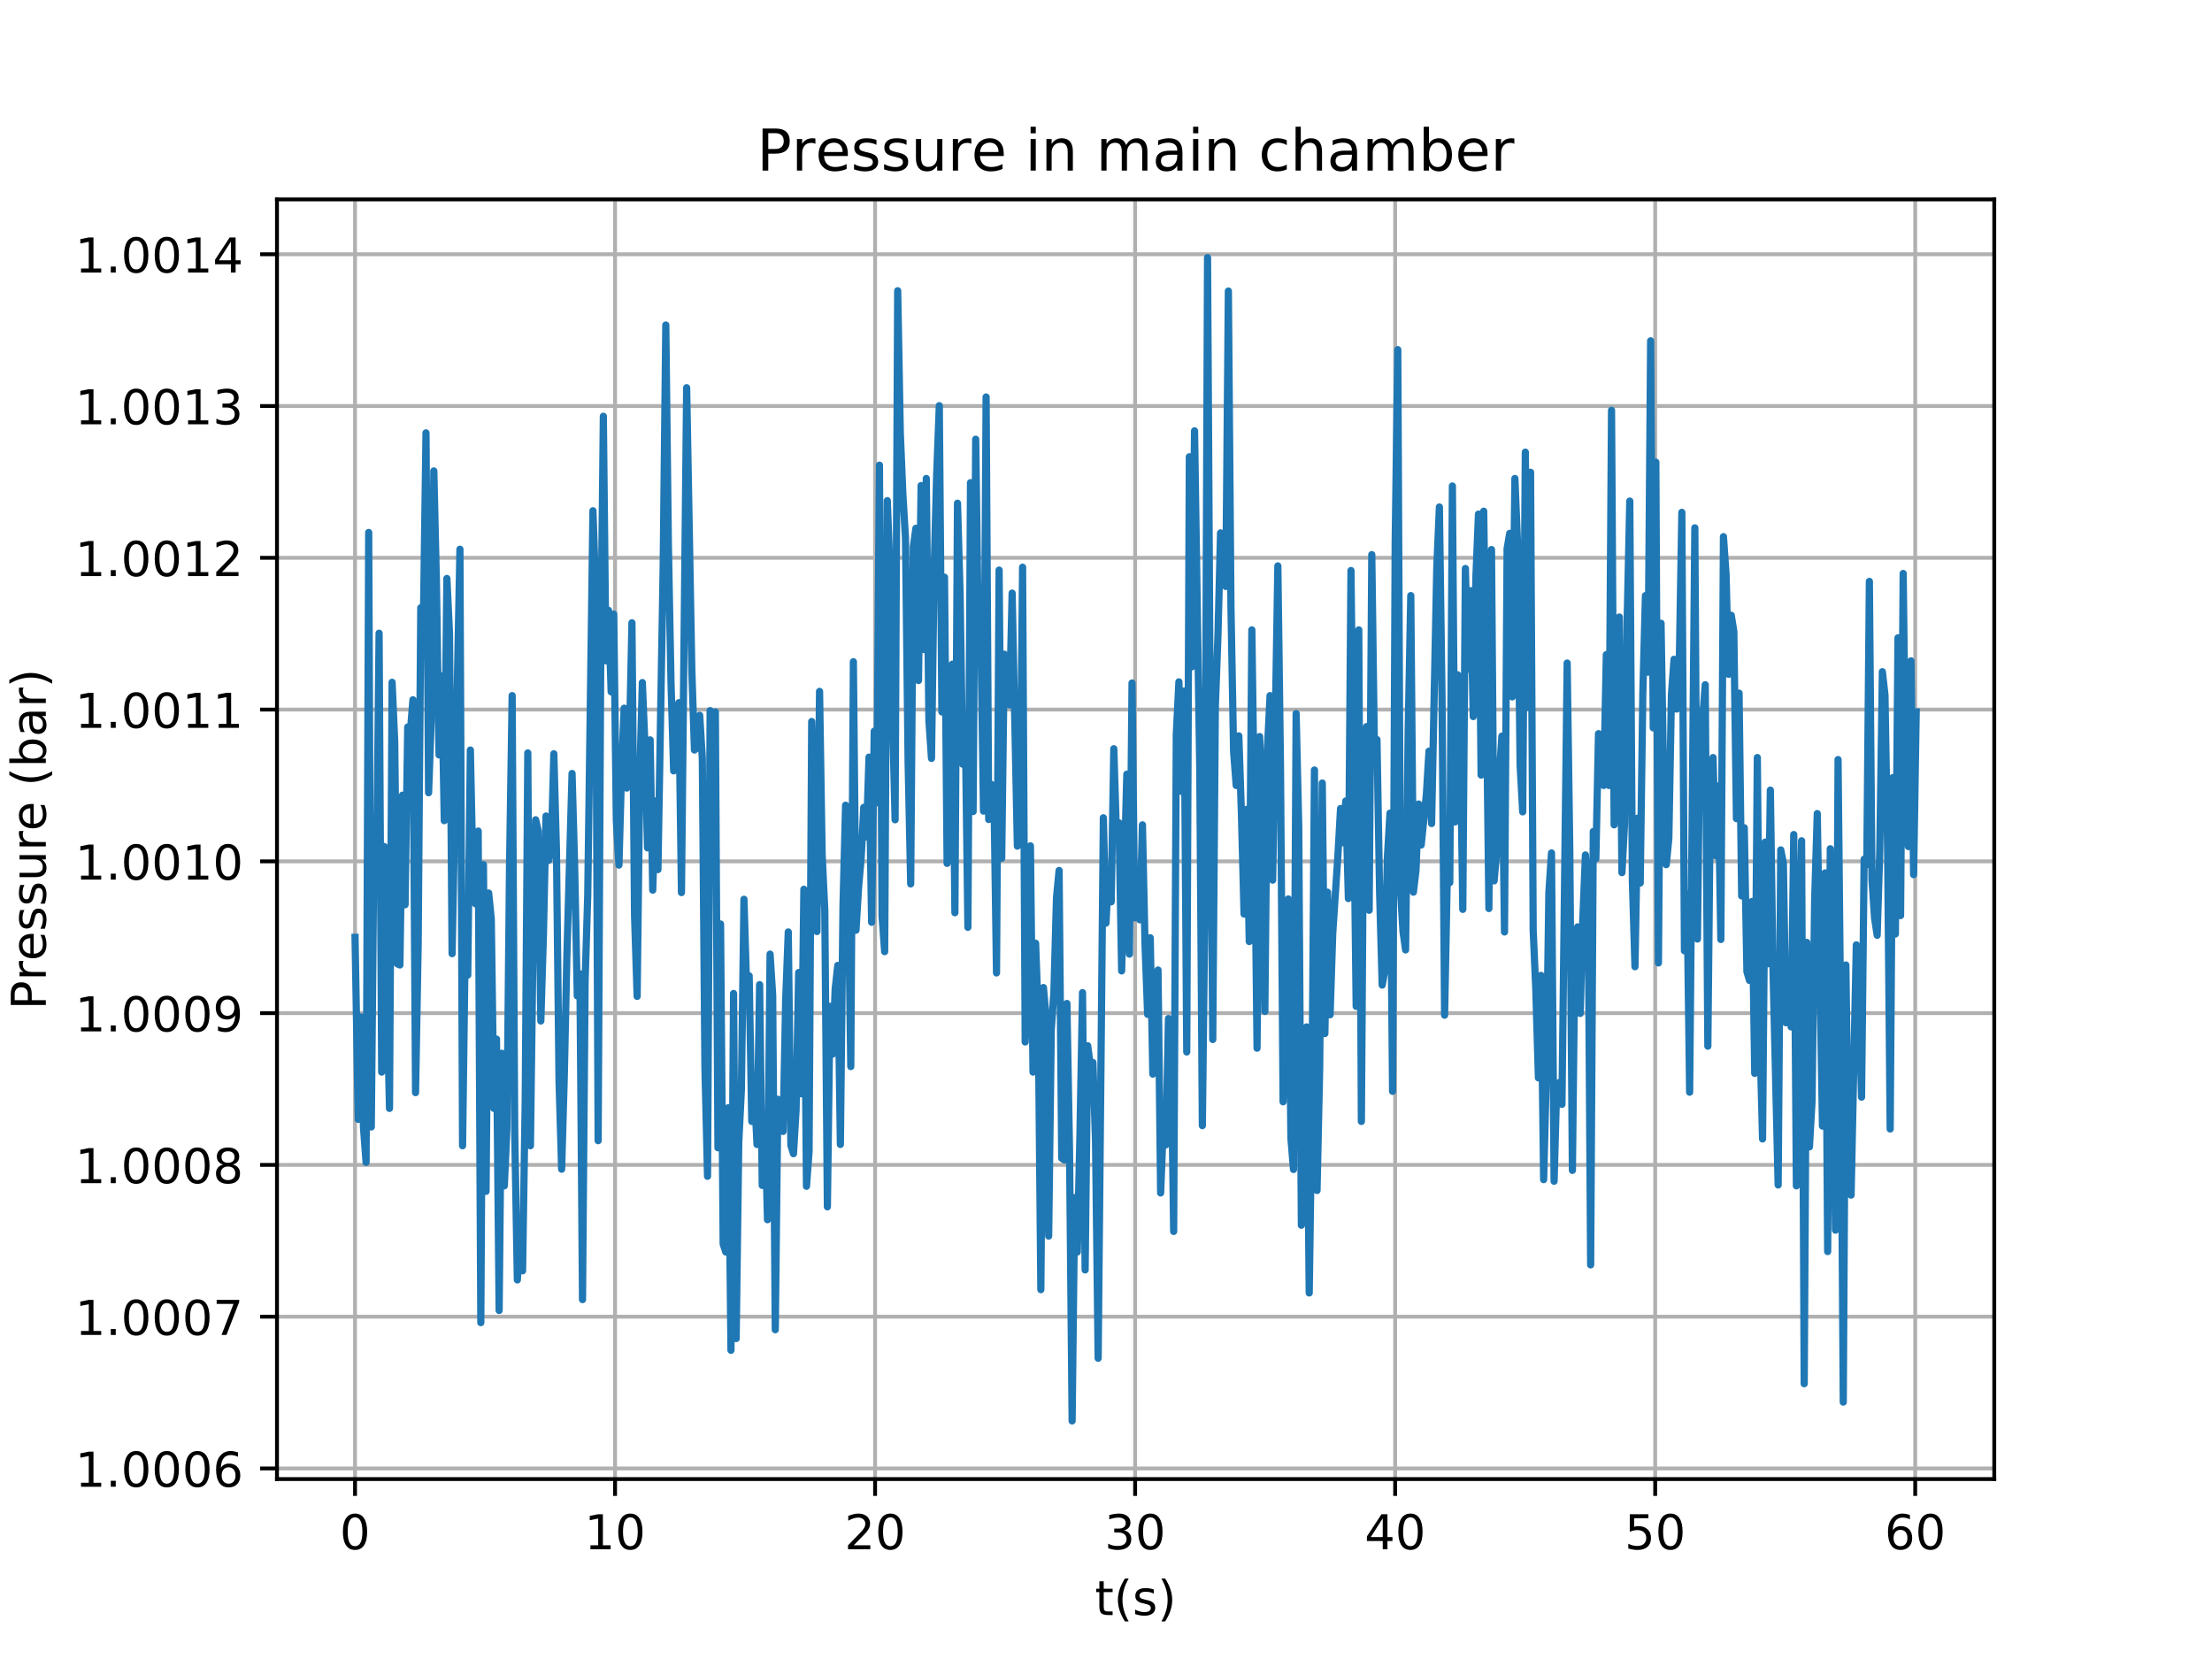 <?xml version="1.0" encoding="utf-8" standalone="no"?>
<!DOCTYPE svg PUBLIC "-//W3C//DTD SVG 1.1//EN"
  "http://www.w3.org/Graphics/SVG/1.1/DTD/svg11.dtd">
<!-- Created with matplotlib (http://matplotlib.org/) -->
<svg height="345pt" version="1.1" viewBox="0 0 460 345" width="460pt" xmlns="http://www.w3.org/2000/svg" xmlns:xlink="http://www.w3.org/1999/xlink">
 <defs>
  <style type="text/css">
*{stroke-linecap:butt;stroke-linejoin:round;}
  </style>
 </defs>
 <g id="figure_1">
  <g id="patch_1">
   <path d="M 0 345.6 
L 460.8 345.6 
L 460.8 0 
L 0 0 
z
" style="fill:#ffffff;"/>
  </g>
  <g id="axes_1">
   <g id="patch_2">
    <path d="M 57.6 307.584 
L 414.72 307.584 
L 414.72 41.472 
L 57.6 41.472 
z
" style="fill:#ffffff;"/>
   </g>
   <g id="matplotlib.axis_1">
    <g id="xtick_1">
     <g id="line2d_1">
      <path clip-path="url(#p41ce3d0c2a)" d="M 73.833 307.584 
L 73.833 41.472 
" style="fill:none;stroke:#b0b0b0;stroke-linecap:square;stroke-width:0.8;"/>
     </g>
     <g id="line2d_2">
      <defs>
       <path d="M 0 0 
L 0 3.5 
" id="m09258de592" style="stroke:#000000;stroke-width:0.8;"/>
      </defs>
      <g>
       <use style="stroke:#000000;stroke-width:0.8;" x="73.833" xlink:href="#m09258de592" y="307.584"/>
      </g>
     </g>
     <g id="text_1">
      <!-- 0 -->
      <defs>
       <path d="M 31.781 66.406 
Q 24.172 66.406 20.328 58.906 
Q 16.5 51.422 16.5 36.375 
Q 16.5 21.391 20.328 13.891 
Q 24.172 6.391 31.781 6.391 
Q 39.453 6.391 43.281 13.891 
Q 47.125 21.391 47.125 36.375 
Q 47.125 51.422 43.281 58.906 
Q 39.453 66.406 31.781 66.406 
z
M 31.781 74.219 
Q 44.047 74.219 50.516 64.516 
Q 56.984 54.828 56.984 36.375 
Q 56.984 17.969 50.516 8.266 
Q 44.047 -1.422 31.781 -1.422 
Q 19.531 -1.422 13.062 8.266 
Q 6.594 17.969 6.594 36.375 
Q 6.594 54.828 13.062 64.516 
Q 19.531 74.219 31.781 74.219 
z
" id="DejaVuSans-30"/>
      </defs>
      <g transform="translate(70.651 322.182)scale(0.1 -0.1)">
       <use xlink:href="#DejaVuSans-30"/>
      </g>
     </g>
    </g>
    <g id="xtick_2">
     <g id="line2d_3">
      <path clip-path="url(#p41ce3d0c2a)" d="M 127.908 307.584 
L 127.908 41.472 
" style="fill:none;stroke:#b0b0b0;stroke-linecap:square;stroke-width:0.8;"/>
     </g>
     <g id="line2d_4">
      <g>
       <use style="stroke:#000000;stroke-width:0.8;" x="127.908" xlink:href="#m09258de592" y="307.584"/>
      </g>
     </g>
     <g id="text_2">
      <!-- 10 -->
      <defs>
       <path d="M 12.406 8.297 
L 28.516 8.297 
L 28.516 63.922 
L 10.984 60.406 
L 10.984 69.391 
L 28.422 72.906 
L 38.281 72.906 
L 38.281 8.297 
L 54.391 8.297 
L 54.391 0 
L 12.406 0 
z
" id="DejaVuSans-31"/>
      </defs>
      <g transform="translate(121.545 322.182)scale(0.1 -0.1)">
       <use xlink:href="#DejaVuSans-31"/>
       <use x="63.623" xlink:href="#DejaVuSans-30"/>
      </g>
     </g>
    </g>
    <g id="xtick_3">
     <g id="line2d_5">
      <path clip-path="url(#p41ce3d0c2a)" d="M 181.982 307.584 
L 181.982 41.472 
" style="fill:none;stroke:#b0b0b0;stroke-linecap:square;stroke-width:0.8;"/>
     </g>
     <g id="line2d_6">
      <g>
       <use style="stroke:#000000;stroke-width:0.8;" x="181.982" xlink:href="#m09258de592" y="307.584"/>
      </g>
     </g>
     <g id="text_3">
      <!-- 20 -->
      <defs>
       <path d="M 19.188 8.297 
L 53.609 8.297 
L 53.609 0 
L 7.328 0 
L 7.328 8.297 
Q 12.938 14.109 22.625 23.891 
Q 32.328 33.688 34.812 36.531 
Q 39.547 41.844 41.422 45.531 
Q 43.312 49.219 43.312 52.781 
Q 43.312 58.594 39.234 62.25 
Q 35.156 65.922 28.609 65.922 
Q 23.969 65.922 18.812 64.312 
Q 13.672 62.703 7.812 59.422 
L 7.812 69.391 
Q 13.766 71.781 18.938 73 
Q 24.125 74.219 28.422 74.219 
Q 39.75 74.219 46.484 68.547 
Q 53.219 62.891 53.219 53.422 
Q 53.219 48.922 51.531 44.891 
Q 49.859 40.875 45.406 35.406 
Q 44.188 33.984 37.641 27.219 
Q 31.109 20.453 19.188 8.297 
z
" id="DejaVuSans-32"/>
      </defs>
      <g transform="translate(175.62 322.182)scale(0.1 -0.1)">
       <use xlink:href="#DejaVuSans-32"/>
       <use x="63.623" xlink:href="#DejaVuSans-30"/>
      </g>
     </g>
    </g>
    <g id="xtick_4">
     <g id="line2d_7">
      <path clip-path="url(#p41ce3d0c2a)" d="M 236.057 307.584 
L 236.057 41.472 
" style="fill:none;stroke:#b0b0b0;stroke-linecap:square;stroke-width:0.8;"/>
     </g>
     <g id="line2d_8">
      <g>
       <use style="stroke:#000000;stroke-width:0.8;" x="236.057" xlink:href="#m09258de592" y="307.584"/>
      </g>
     </g>
     <g id="text_4">
      <!-- 30 -->
      <defs>
       <path d="M 40.578 39.312 
Q 47.656 37.797 51.625 33 
Q 55.609 28.219 55.609 21.188 
Q 55.609 10.406 48.188 4.484 
Q 40.766 -1.422 27.094 -1.422 
Q 22.516 -1.422 17.656 -0.516 
Q 12.797 0.391 7.625 2.203 
L 7.625 11.719 
Q 11.719 9.328 16.594 8.109 
Q 21.484 6.891 26.812 6.891 
Q 36.078 6.891 40.938 10.547 
Q 45.797 14.203 45.797 21.188 
Q 45.797 27.641 41.281 31.266 
Q 36.766 34.906 28.719 34.906 
L 20.219 34.906 
L 20.219 43.016 
L 29.109 43.016 
Q 36.375 43.016 40.234 45.922 
Q 44.094 48.828 44.094 54.297 
Q 44.094 59.906 40.109 62.906 
Q 36.141 65.922 28.719 65.922 
Q 24.656 65.922 20.016 65.031 
Q 15.375 64.156 9.812 62.312 
L 9.812 71.094 
Q 15.438 72.656 20.344 73.438 
Q 25.25 74.219 29.594 74.219 
Q 40.828 74.219 47.359 69.109 
Q 53.906 64.016 53.906 55.328 
Q 53.906 49.266 50.438 45.094 
Q 46.969 40.922 40.578 39.312 
z
" id="DejaVuSans-33"/>
      </defs>
      <g transform="translate(229.695 322.182)scale(0.1 -0.1)">
       <use xlink:href="#DejaVuSans-33"/>
       <use x="63.623" xlink:href="#DejaVuSans-30"/>
      </g>
     </g>
    </g>
    <g id="xtick_5">
     <g id="line2d_9">
      <path clip-path="url(#p41ce3d0c2a)" d="M 290.132 307.584 
L 290.132 41.472 
" style="fill:none;stroke:#b0b0b0;stroke-linecap:square;stroke-width:0.8;"/>
     </g>
     <g id="line2d_10">
      <g>
       <use style="stroke:#000000;stroke-width:0.8;" x="290.132" xlink:href="#m09258de592" y="307.584"/>
      </g>
     </g>
     <g id="text_5">
      <!-- 40 -->
      <defs>
       <path d="M 37.797 64.312 
L 12.891 25.391 
L 37.797 25.391 
z
M 35.203 72.906 
L 47.609 72.906 
L 47.609 25.391 
L 58.016 25.391 
L 58.016 17.188 
L 47.609 17.188 
L 47.609 0 
L 37.797 0 
L 37.797 17.188 
L 4.891 17.188 
L 4.891 26.703 
z
" id="DejaVuSans-34"/>
      </defs>
      <g transform="translate(283.77 322.182)scale(0.1 -0.1)">
       <use xlink:href="#DejaVuSans-34"/>
       <use x="63.623" xlink:href="#DejaVuSans-30"/>
      </g>
     </g>
    </g>
    <g id="xtick_6">
     <g id="line2d_11">
      <path clip-path="url(#p41ce3d0c2a)" d="M 344.207 307.584 
L 344.207 41.472 
" style="fill:none;stroke:#b0b0b0;stroke-linecap:square;stroke-width:0.8;"/>
     </g>
     <g id="line2d_12">
      <g>
       <use style="stroke:#000000;stroke-width:0.8;" x="344.207" xlink:href="#m09258de592" y="307.584"/>
      </g>
     </g>
     <g id="text_6">
      <!-- 50 -->
      <defs>
       <path d="M 10.797 72.906 
L 49.516 72.906 
L 49.516 64.594 
L 19.828 64.594 
L 19.828 46.734 
Q 21.969 47.469 24.109 47.828 
Q 26.266 48.188 28.422 48.188 
Q 40.625 48.188 47.75 41.5 
Q 54.891 34.812 54.891 23.391 
Q 54.891 11.625 47.562 5.094 
Q 40.234 -1.422 26.906 -1.422 
Q 22.312 -1.422 17.547 -0.641 
Q 12.797 0.141 7.719 1.703 
L 7.719 11.625 
Q 12.109 9.234 16.797 8.062 
Q 21.484 6.891 26.703 6.891 
Q 35.156 6.891 40.078 11.328 
Q 45.016 15.766 45.016 23.391 
Q 45.016 31 40.078 35.438 
Q 35.156 39.891 26.703 39.891 
Q 22.75 39.891 18.812 39.016 
Q 14.891 38.141 10.797 36.281 
z
" id="DejaVuSans-35"/>
      </defs>
      <g transform="translate(337.844 322.182)scale(0.1 -0.1)">
       <use xlink:href="#DejaVuSans-35"/>
       <use x="63.623" xlink:href="#DejaVuSans-30"/>
      </g>
     </g>
    </g>
    <g id="xtick_7">
     <g id="line2d_13">
      <path clip-path="url(#p41ce3d0c2a)" d="M 398.282 307.584 
L 398.282 41.472 
" style="fill:none;stroke:#b0b0b0;stroke-linecap:square;stroke-width:0.8;"/>
     </g>
     <g id="line2d_14">
      <g>
       <use style="stroke:#000000;stroke-width:0.8;" x="398.282" xlink:href="#m09258de592" y="307.584"/>
      </g>
     </g>
     <g id="text_7">
      <!-- 60 -->
      <defs>
       <path d="M 33.016 40.375 
Q 26.375 40.375 22.484 35.828 
Q 18.609 31.297 18.609 23.391 
Q 18.609 15.531 22.484 10.953 
Q 26.375 6.391 33.016 6.391 
Q 39.656 6.391 43.531 10.953 
Q 47.406 15.531 47.406 23.391 
Q 47.406 31.297 43.531 35.828 
Q 39.656 40.375 33.016 40.375 
z
M 52.594 71.297 
L 52.594 62.312 
Q 48.875 64.062 45.094 64.984 
Q 41.312 65.922 37.594 65.922 
Q 27.828 65.922 22.672 59.328 
Q 17.531 52.734 16.797 39.406 
Q 19.672 43.656 24.016 45.922 
Q 28.375 48.188 33.594 48.188 
Q 44.578 48.188 50.953 41.516 
Q 57.328 34.859 57.328 23.391 
Q 57.328 12.156 50.688 5.359 
Q 44.047 -1.422 33.016 -1.422 
Q 20.359 -1.422 13.672 8.266 
Q 6.984 17.969 6.984 36.375 
Q 6.984 53.656 15.188 63.938 
Q 23.391 74.219 37.203 74.219 
Q 40.922 74.219 44.703 73.484 
Q 48.484 72.75 52.594 71.297 
z
" id="DejaVuSans-36"/>
      </defs>
      <g transform="translate(391.919 322.182)scale(0.1 -0.1)">
       <use xlink:href="#DejaVuSans-36"/>
       <use x="63.623" xlink:href="#DejaVuSans-30"/>
      </g>
     </g>
    </g>
    <g id="text_8">
     <!-- t(s) -->
     <defs>
      <path d="M 18.312 70.219 
L 18.312 54.688 
L 36.812 54.688 
L 36.812 47.703 
L 18.312 47.703 
L 18.312 18.016 
Q 18.312 11.328 20.141 9.422 
Q 21.969 7.516 27.594 7.516 
L 36.812 7.516 
L 36.812 0 
L 27.594 0 
Q 17.188 0 13.234 3.875 
Q 9.281 7.766 9.281 18.016 
L 9.281 47.703 
L 2.688 47.703 
L 2.688 54.688 
L 9.281 54.688 
L 9.281 70.219 
z
" id="DejaVuSans-74"/>
      <path d="M 31 75.875 
Q 24.469 64.656 21.281 53.656 
Q 18.109 42.672 18.109 31.391 
Q 18.109 20.125 21.312 9.062 
Q 24.516 -2 31 -13.188 
L 23.188 -13.188 
Q 15.875 -1.703 12.234 9.375 
Q 8.594 20.453 8.594 31.391 
Q 8.594 42.281 12.203 53.312 
Q 15.828 64.359 23.188 75.875 
z
" id="DejaVuSans-28"/>
      <path d="M 44.281 53.078 
L 44.281 44.578 
Q 40.484 46.531 36.375 47.5 
Q 32.281 48.484 27.875 48.484 
Q 21.188 48.484 17.844 46.438 
Q 14.5 44.391 14.5 40.281 
Q 14.5 37.156 16.891 35.375 
Q 19.281 33.594 26.516 31.984 
L 29.594 31.297 
Q 39.156 29.25 43.188 25.516 
Q 47.219 21.781 47.219 15.094 
Q 47.219 7.469 41.188 3.016 
Q 35.156 -1.422 24.609 -1.422 
Q 20.219 -1.422 15.453 -0.562 
Q 10.688 0.297 5.422 2 
L 5.422 11.281 
Q 10.406 8.688 15.234 7.391 
Q 20.062 6.109 24.812 6.109 
Q 31.156 6.109 34.562 8.281 
Q 37.984 10.453 37.984 14.406 
Q 37.984 18.062 35.516 20.016 
Q 33.062 21.969 24.703 23.781 
L 21.578 24.516 
Q 13.234 26.266 9.516 29.906 
Q 5.812 33.547 5.812 39.891 
Q 5.812 47.609 11.281 51.797 
Q 16.75 56 26.812 56 
Q 31.781 56 36.172 55.266 
Q 40.578 54.547 44.281 53.078 
z
" id="DejaVuSans-73"/>
      <path d="M 8.016 75.875 
L 15.828 75.875 
Q 23.141 64.359 26.781 53.312 
Q 30.422 42.281 30.422 31.391 
Q 30.422 20.453 26.781 9.375 
Q 23.141 -1.703 15.828 -13.188 
L 8.016 -13.188 
Q 14.5 -2 17.703 9.062 
Q 20.906 20.125 20.906 31.391 
Q 20.906 42.672 17.703 53.656 
Q 14.5 64.656 8.016 75.875 
z
" id="DejaVuSans-29"/>
     </defs>
     <g transform="translate(227.694 335.861)scale(0.1 -0.1)">
      <use xlink:href="#DejaVuSans-74"/>
      <use x="39.209" xlink:href="#DejaVuSans-28"/>
      <use x="78.223" xlink:href="#DejaVuSans-73"/>
      <use x="130.322" xlink:href="#DejaVuSans-29"/>
     </g>
    </g>
   </g>
   <g id="matplotlib.axis_2">
    <g id="ytick_1">
     <g id="line2d_15">
      <path clip-path="url(#p41ce3d0c2a)" d="M 57.6 305.377 
L 414.72 305.377 
" style="fill:none;stroke:#b0b0b0;stroke-linecap:square;stroke-width:0.8;"/>
     </g>
     <g id="line2d_16">
      <defs>
       <path d="M 0 0 
L -3.5 0 
" id="m5148a7fca9" style="stroke:#000000;stroke-width:0.8;"/>
      </defs>
      <g>
       <use style="stroke:#000000;stroke-width:0.8;" x="57.6" xlink:href="#m5148a7fca9" y="305.377"/>
      </g>
     </g>
     <g id="text_9">
      <!-- 1.0006 -->
      <defs>
       <path d="M 10.688 12.406 
L 21 12.406 
L 21 0 
L 10.688 0 
z
" id="DejaVuSans-2e"/>
      </defs>
      <g transform="translate(15.609 309.176)scale(0.1 -0.1)">
       <use xlink:href="#DejaVuSans-31"/>
       <use x="63.623" xlink:href="#DejaVuSans-2e"/>
       <use x="95.41" xlink:href="#DejaVuSans-30"/>
       <use x="159.033" xlink:href="#DejaVuSans-30"/>
       <use x="222.656" xlink:href="#DejaVuSans-30"/>
       <use x="286.279" xlink:href="#DejaVuSans-36"/>
      </g>
     </g>
    </g>
    <g id="ytick_2">
     <g id="line2d_17">
      <path clip-path="url(#p41ce3d0c2a)" d="M 57.6 273.814 
L 414.72 273.814 
" style="fill:none;stroke:#b0b0b0;stroke-linecap:square;stroke-width:0.8;"/>
     </g>
     <g id="line2d_18">
      <g>
       <use style="stroke:#000000;stroke-width:0.8;" x="57.6" xlink:href="#m5148a7fca9" y="273.814"/>
      </g>
     </g>
     <g id="text_10">
      <!-- 1.0007 -->
      <defs>
       <path d="M 8.203 72.906 
L 55.078 72.906 
L 55.078 68.703 
L 28.609 0 
L 18.312 0 
L 43.219 64.594 
L 8.203 64.594 
z
" id="DejaVuSans-37"/>
      </defs>
      <g transform="translate(15.609 277.613)scale(0.1 -0.1)">
       <use xlink:href="#DejaVuSans-31"/>
       <use x="63.623" xlink:href="#DejaVuSans-2e"/>
       <use x="95.41" xlink:href="#DejaVuSans-30"/>
       <use x="159.033" xlink:href="#DejaVuSans-30"/>
       <use x="222.656" xlink:href="#DejaVuSans-30"/>
       <use x="286.279" xlink:href="#DejaVuSans-37"/>
      </g>
     </g>
    </g>
    <g id="ytick_3">
     <g id="line2d_19">
      <path clip-path="url(#p41ce3d0c2a)" d="M 57.6 242.251 
L 414.72 242.251 
" style="fill:none;stroke:#b0b0b0;stroke-linecap:square;stroke-width:0.8;"/>
     </g>
     <g id="line2d_20">
      <g>
       <use style="stroke:#000000;stroke-width:0.8;" x="57.6" xlink:href="#m5148a7fca9" y="242.251"/>
      </g>
     </g>
     <g id="text_11">
      <!-- 1.0008 -->
      <defs>
       <path d="M 31.781 34.625 
Q 24.75 34.625 20.719 30.859 
Q 16.703 27.094 16.703 20.516 
Q 16.703 13.922 20.719 10.156 
Q 24.75 6.391 31.781 6.391 
Q 38.812 6.391 42.859 10.172 
Q 46.922 13.969 46.922 20.516 
Q 46.922 27.094 42.891 30.859 
Q 38.875 34.625 31.781 34.625 
z
M 21.922 38.812 
Q 15.578 40.375 12.031 44.719 
Q 8.5 49.078 8.5 55.328 
Q 8.5 64.062 14.719 69.141 
Q 20.953 74.219 31.781 74.219 
Q 42.672 74.219 48.875 69.141 
Q 55.078 64.062 55.078 55.328 
Q 55.078 49.078 51.531 44.719 
Q 48 40.375 41.703 38.812 
Q 48.828 37.156 52.797 32.312 
Q 56.781 27.484 56.781 20.516 
Q 56.781 9.906 50.312 4.234 
Q 43.844 -1.422 31.781 -1.422 
Q 19.734 -1.422 13.25 4.234 
Q 6.781 9.906 6.781 20.516 
Q 6.781 27.484 10.781 32.312 
Q 14.797 37.156 21.922 38.812 
z
M 18.312 54.391 
Q 18.312 48.734 21.844 45.562 
Q 25.391 42.391 31.781 42.391 
Q 38.141 42.391 41.719 45.562 
Q 45.312 48.734 45.312 54.391 
Q 45.312 60.062 41.719 63.234 
Q 38.141 66.406 31.781 66.406 
Q 25.391 66.406 21.844 63.234 
Q 18.312 60.062 18.312 54.391 
z
" id="DejaVuSans-38"/>
      </defs>
      <g transform="translate(15.609 246.05)scale(0.1 -0.1)">
       <use xlink:href="#DejaVuSans-31"/>
       <use x="63.623" xlink:href="#DejaVuSans-2e"/>
       <use x="95.41" xlink:href="#DejaVuSans-30"/>
       <use x="159.033" xlink:href="#DejaVuSans-30"/>
       <use x="222.656" xlink:href="#DejaVuSans-30"/>
       <use x="286.279" xlink:href="#DejaVuSans-38"/>
      </g>
     </g>
    </g>
    <g id="ytick_4">
     <g id="line2d_21">
      <path clip-path="url(#p41ce3d0c2a)" d="M 57.6 210.688 
L 414.72 210.688 
" style="fill:none;stroke:#b0b0b0;stroke-linecap:square;stroke-width:0.8;"/>
     </g>
     <g id="line2d_22">
      <g>
       <use style="stroke:#000000;stroke-width:0.8;" x="57.6" xlink:href="#m5148a7fca9" y="210.688"/>
      </g>
     </g>
     <g id="text_12">
      <!-- 1.0009 -->
      <defs>
       <path d="M 10.984 1.516 
L 10.984 10.5 
Q 14.703 8.734 18.5 7.812 
Q 22.312 6.891 25.984 6.891 
Q 35.75 6.891 40.891 13.453 
Q 46.047 20.016 46.781 33.406 
Q 43.953 29.203 39.594 26.953 
Q 35.25 24.703 29.984 24.703 
Q 19.047 24.703 12.672 31.312 
Q 6.297 37.938 6.297 49.422 
Q 6.297 60.641 12.938 67.422 
Q 19.578 74.219 30.609 74.219 
Q 43.266 74.219 49.922 64.516 
Q 56.594 54.828 56.594 36.375 
Q 56.594 19.141 48.406 8.859 
Q 40.234 -1.422 26.422 -1.422 
Q 22.703 -1.422 18.891 -0.688 
Q 15.094 0.047 10.984 1.516 
z
M 30.609 32.422 
Q 37.25 32.422 41.125 36.953 
Q 45.016 41.5 45.016 49.422 
Q 45.016 57.281 41.125 61.844 
Q 37.25 66.406 30.609 66.406 
Q 23.969 66.406 20.094 61.844 
Q 16.219 57.281 16.219 49.422 
Q 16.219 41.5 20.094 36.953 
Q 23.969 32.422 30.609 32.422 
z
" id="DejaVuSans-39"/>
      </defs>
      <g transform="translate(15.609 214.487)scale(0.1 -0.1)">
       <use xlink:href="#DejaVuSans-31"/>
       <use x="63.623" xlink:href="#DejaVuSans-2e"/>
       <use x="95.41" xlink:href="#DejaVuSans-30"/>
       <use x="159.033" xlink:href="#DejaVuSans-30"/>
       <use x="222.656" xlink:href="#DejaVuSans-30"/>
       <use x="286.279" xlink:href="#DejaVuSans-39"/>
      </g>
     </g>
    </g>
    <g id="ytick_5">
     <g id="line2d_23">
      <path clip-path="url(#p41ce3d0c2a)" d="M 57.6 179.125 
L 414.72 179.125 
" style="fill:none;stroke:#b0b0b0;stroke-linecap:square;stroke-width:0.8;"/>
     </g>
     <g id="line2d_24">
      <g>
       <use style="stroke:#000000;stroke-width:0.8;" x="57.6" xlink:href="#m5148a7fca9" y="179.125"/>
      </g>
     </g>
     <g id="text_13">
      <!-- 1.0010 -->
      <g transform="translate(15.609 182.924)scale(0.1 -0.1)">
       <use xlink:href="#DejaVuSans-31"/>
       <use x="63.623" xlink:href="#DejaVuSans-2e"/>
       <use x="95.41" xlink:href="#DejaVuSans-30"/>
       <use x="159.033" xlink:href="#DejaVuSans-30"/>
       <use x="222.656" xlink:href="#DejaVuSans-31"/>
       <use x="286.279" xlink:href="#DejaVuSans-30"/>
      </g>
     </g>
    </g>
    <g id="ytick_6">
     <g id="line2d_25">
      <path clip-path="url(#p41ce3d0c2a)" d="M 57.6 147.562 
L 414.72 147.562 
" style="fill:none;stroke:#b0b0b0;stroke-linecap:square;stroke-width:0.8;"/>
     </g>
     <g id="line2d_26">
      <g>
       <use style="stroke:#000000;stroke-width:0.8;" x="57.6" xlink:href="#m5148a7fca9" y="147.562"/>
      </g>
     </g>
     <g id="text_14">
      <!-- 1.0011 -->
      <g transform="translate(15.609 151.361)scale(0.1 -0.1)">
       <use xlink:href="#DejaVuSans-31"/>
       <use x="63.623" xlink:href="#DejaVuSans-2e"/>
       <use x="95.41" xlink:href="#DejaVuSans-30"/>
       <use x="159.033" xlink:href="#DejaVuSans-30"/>
       <use x="222.656" xlink:href="#DejaVuSans-31"/>
       <use x="286.279" xlink:href="#DejaVuSans-31"/>
      </g>
     </g>
    </g>
    <g id="ytick_7">
     <g id="line2d_27">
      <path clip-path="url(#p41ce3d0c2a)" d="M 57.6 115.999 
L 414.72 115.999 
" style="fill:none;stroke:#b0b0b0;stroke-linecap:square;stroke-width:0.8;"/>
     </g>
     <g id="line2d_28">
      <g>
       <use style="stroke:#000000;stroke-width:0.8;" x="57.6" xlink:href="#m5148a7fca9" y="115.999"/>
      </g>
     </g>
     <g id="text_15">
      <!-- 1.0012 -->
      <g transform="translate(15.609 119.799)scale(0.1 -0.1)">
       <use xlink:href="#DejaVuSans-31"/>
       <use x="63.623" xlink:href="#DejaVuSans-2e"/>
       <use x="95.41" xlink:href="#DejaVuSans-30"/>
       <use x="159.033" xlink:href="#DejaVuSans-30"/>
       <use x="222.656" xlink:href="#DejaVuSans-31"/>
       <use x="286.279" xlink:href="#DejaVuSans-32"/>
      </g>
     </g>
    </g>
    <g id="ytick_8">
     <g id="line2d_29">
      <path clip-path="url(#p41ce3d0c2a)" d="M 57.6 84.436 
L 414.72 84.436 
" style="fill:none;stroke:#b0b0b0;stroke-linecap:square;stroke-width:0.8;"/>
     </g>
     <g id="line2d_30">
      <g>
       <use style="stroke:#000000;stroke-width:0.8;" x="57.6" xlink:href="#m5148a7fca9" y="84.436"/>
      </g>
     </g>
     <g id="text_16">
      <!-- 1.0013 -->
      <g transform="translate(15.609 88.236)scale(0.1 -0.1)">
       <use xlink:href="#DejaVuSans-31"/>
       <use x="63.623" xlink:href="#DejaVuSans-2e"/>
       <use x="95.41" xlink:href="#DejaVuSans-30"/>
       <use x="159.033" xlink:href="#DejaVuSans-30"/>
       <use x="222.656" xlink:href="#DejaVuSans-31"/>
       <use x="286.279" xlink:href="#DejaVuSans-33"/>
      </g>
     </g>
    </g>
    <g id="ytick_9">
     <g id="line2d_31">
      <path clip-path="url(#p41ce3d0c2a)" d="M 57.6 52.874 
L 414.72 52.874 
" style="fill:none;stroke:#b0b0b0;stroke-linecap:square;stroke-width:0.8;"/>
     </g>
     <g id="line2d_32">
      <g>
       <use style="stroke:#000000;stroke-width:0.8;" x="57.6" xlink:href="#m5148a7fca9" y="52.874"/>
      </g>
     </g>
     <g id="text_17">
      <!-- 1.0014 -->
      <g transform="translate(15.609 56.673)scale(0.1 -0.1)">
       <use xlink:href="#DejaVuSans-31"/>
       <use x="63.623" xlink:href="#DejaVuSans-2e"/>
       <use x="95.41" xlink:href="#DejaVuSans-30"/>
       <use x="159.033" xlink:href="#DejaVuSans-30"/>
       <use x="222.656" xlink:href="#DejaVuSans-31"/>
       <use x="286.279" xlink:href="#DejaVuSans-34"/>
      </g>
     </g>
    </g>
    <g id="text_18">
     <!-- Pressure (bar) -->
     <defs>
      <path d="M 19.672 64.797 
L 19.672 37.406 
L 32.078 37.406 
Q 38.969 37.406 42.719 40.969 
Q 46.484 44.531 46.484 51.125 
Q 46.484 57.672 42.719 61.234 
Q 38.969 64.797 32.078 64.797 
z
M 9.812 72.906 
L 32.078 72.906 
Q 44.344 72.906 50.609 67.359 
Q 56.891 61.812 56.891 51.125 
Q 56.891 40.328 50.609 34.812 
Q 44.344 29.297 32.078 29.297 
L 19.672 29.297 
L 19.672 0 
L 9.812 0 
z
" id="DejaVuSans-50"/>
      <path d="M 41.109 46.297 
Q 39.594 47.172 37.812 47.578 
Q 36.031 48 33.891 48 
Q 26.266 48 22.188 43.047 
Q 18.109 38.094 18.109 28.812 
L 18.109 0 
L 9.078 0 
L 9.078 54.688 
L 18.109 54.688 
L 18.109 46.188 
Q 20.953 51.172 25.484 53.578 
Q 30.031 56 36.531 56 
Q 37.453 56 38.578 55.875 
Q 39.703 55.766 41.062 55.516 
z
" id="DejaVuSans-72"/>
      <path d="M 56.203 29.594 
L 56.203 25.203 
L 14.891 25.203 
Q 15.484 15.922 20.484 11.062 
Q 25.484 6.203 34.422 6.203 
Q 39.594 6.203 44.453 7.469 
Q 49.312 8.734 54.109 11.281 
L 54.109 2.781 
Q 49.266 0.734 44.188 -0.344 
Q 39.109 -1.422 33.891 -1.422 
Q 20.797 -1.422 13.156 6.188 
Q 5.516 13.812 5.516 26.812 
Q 5.516 40.234 12.766 48.109 
Q 20.016 56 32.328 56 
Q 43.359 56 49.781 48.891 
Q 56.203 41.797 56.203 29.594 
z
M 47.219 32.234 
Q 47.125 39.594 43.094 43.984 
Q 39.062 48.391 32.422 48.391 
Q 24.906 48.391 20.391 44.141 
Q 15.875 39.891 15.188 32.172 
z
" id="DejaVuSans-65"/>
      <path d="M 8.5 21.578 
L 8.5 54.688 
L 17.484 54.688 
L 17.484 21.922 
Q 17.484 14.156 20.5 10.266 
Q 23.531 6.391 29.594 6.391 
Q 36.859 6.391 41.078 11.031 
Q 45.312 15.672 45.312 23.688 
L 45.312 54.688 
L 54.297 54.688 
L 54.297 0 
L 45.312 0 
L 45.312 8.406 
Q 42.047 3.422 37.719 1 
Q 33.406 -1.422 27.688 -1.422 
Q 18.266 -1.422 13.375 4.438 
Q 8.5 10.297 8.5 21.578 
z
M 31.109 56 
z
" id="DejaVuSans-75"/>
      <path id="DejaVuSans-20"/>
      <path d="M 48.688 27.297 
Q 48.688 37.203 44.609 42.844 
Q 40.531 48.484 33.406 48.484 
Q 26.266 48.484 22.188 42.844 
Q 18.109 37.203 18.109 27.297 
Q 18.109 17.391 22.188 11.75 
Q 26.266 6.109 33.406 6.109 
Q 40.531 6.109 44.609 11.75 
Q 48.688 17.391 48.688 27.297 
z
M 18.109 46.391 
Q 20.953 51.266 25.266 53.625 
Q 29.594 56 35.594 56 
Q 45.562 56 51.781 48.094 
Q 58.016 40.188 58.016 27.297 
Q 58.016 14.406 51.781 6.484 
Q 45.562 -1.422 35.594 -1.422 
Q 29.594 -1.422 25.266 0.953 
Q 20.953 3.328 18.109 8.203 
L 18.109 0 
L 9.078 0 
L 9.078 75.984 
L 18.109 75.984 
z
" id="DejaVuSans-62"/>
      <path d="M 34.281 27.484 
Q 23.391 27.484 19.188 25 
Q 14.984 22.516 14.984 16.5 
Q 14.984 11.719 18.141 8.906 
Q 21.297 6.109 26.703 6.109 
Q 34.188 6.109 38.703 11.406 
Q 43.219 16.703 43.219 25.484 
L 43.219 27.484 
z
M 52.203 31.203 
L 52.203 0 
L 43.219 0 
L 43.219 8.297 
Q 40.141 3.328 35.547 0.953 
Q 30.953 -1.422 24.312 -1.422 
Q 15.922 -1.422 10.953 3.297 
Q 6 8.016 6 15.922 
Q 6 25.141 12.172 29.828 
Q 18.359 34.516 30.609 34.516 
L 43.219 34.516 
L 43.219 35.406 
Q 43.219 41.609 39.141 45 
Q 35.062 48.391 27.688 48.391 
Q 23 48.391 18.547 47.266 
Q 14.109 46.141 10.016 43.891 
L 10.016 52.203 
Q 14.938 54.109 19.578 55.047 
Q 24.219 56 28.609 56 
Q 40.484 56 46.344 49.844 
Q 52.203 43.703 52.203 31.203 
z
" id="DejaVuSans-61"/>
     </defs>
     <g transform="translate(9.53 209.965)rotate(-90)scale(0.1 -0.1)">
      <use xlink:href="#DejaVuSans-50"/>
      <use x="60.287" xlink:href="#DejaVuSans-72"/>
      <use x="101.369" xlink:href="#DejaVuSans-65"/>
      <use x="162.893" xlink:href="#DejaVuSans-73"/>
      <use x="214.992" xlink:href="#DejaVuSans-73"/>
      <use x="267.092" xlink:href="#DejaVuSans-75"/>
      <use x="330.471" xlink:href="#DejaVuSans-72"/>
      <use x="371.553" xlink:href="#DejaVuSans-65"/>
      <use x="433.076" xlink:href="#DejaVuSans-20"/>
      <use x="464.863" xlink:href="#DejaVuSans-28"/>
      <use x="503.877" xlink:href="#DejaVuSans-62"/>
      <use x="567.354" xlink:href="#DejaVuSans-61"/>
      <use x="628.633" xlink:href="#DejaVuSans-72"/>
      <use x="669.746" xlink:href="#DejaVuSans-29"/>
     </g>
    </g>
   </g>
   <g id="line2d_33">
    <path clip-path="url(#p41ce3d0c2a)" d="M 73.833 194.922 
L 74.503 232.788 
L 75.044 211.477 
L 75.59 234.505 
L 76.131 241.73 
L 76.672 110.732 
L 77.212 234.354 
L 77.753 176.682 
L 78.294 183.093 
L 78.835 131.68 
L 79.375 222.947 
L 79.916 176.048 
L 80.457 206.932 
L 80.998 230.5 
L 81.538 141.884 
L 82.079 154.045 
L 82.62 200.43 
L 83.161 200.673 
L 83.701 165.364 
L 84.242 188.149 
L 84.788 151.186 
L 85.329 152.24 
L 85.875 145.526 
L 86.416 227.221 
L 86.957 196.668 
L 87.503 126.384 
L 88.044 129.423 
L 88.59 90.02 
L 89.13 164.852 
L 89.671 149.952 
L 90.217 97.939 
L 90.758 121.176 
L 91.304 156.996 
L 91.845 140.562 
L 92.391 170.66 
L 92.932 120.301 
L 93.478 131.68 
L 94.019 198.325 
L 95.647 114.222 
L 96.193 238.268 
L 96.733 197.119 
L 97.274 202.778 
L 97.815 155.971 
L 98.356 181.619 
L 98.902 187.969 
L 99.443 172.828 
L 99.989 275.051 
L 100.535 179.813 
L 101.076 247.749 
L 101.622 185.712 
L 102.163 191.1 
L 102.709 230.5 
L 103.249 216.082 
L 103.796 272.523 
L 104.336 219.033 
L 104.877 246.607 
L 105.418 234.685 
L 105.959 180.233 
L 106.505 144.655 
L 107.045 235.739 
L 107.586 266.169 
L 108.132 256.539 
L 108.673 264.275 
L 109.219 229.026 
L 109.76 156.573 
L 110.306 238.268 
L 110.847 196.336 
L 111.388 170.48 
L 111.928 172.828 
L 112.469 212.32 
L 113.01 194.411 
L 113.551 169.697 
L 114.091 178.939 
L 114.632 176.591 
L 115.173 156.753 
L 115.714 176.591 
L 116.254 224.781 
L 116.795 243.144 
L 117.336 224.241 
L 117.877 199.196 
L 118.964 160.847 
L 119.504 180.141 
L 120.05 207.112 
L 120.591 202.507 
L 121.137 270.263 
L 121.678 203.984 
L 122.224 186.164 
L 123.306 106.215 
L 123.847 121.958 
L 124.387 237.213 
L 124.928 136.648 
L 125.469 86.561 
L 126.01 137.431 
L 126.55 126.923 
L 127.091 143.873 
L 127.632 127.706 
L 128.173 170.66 
L 128.713 179.902 
L 129.254 160.396 
L 129.795 147.272 
L 130.336 163.89 
L 130.876 154.648 
L 131.417 129.515 
L 131.958 190.406 
L 132.499 207.203 
L 133.039 162.141 
L 133.58 141.944 
L 134.121 155.008 
L 134.662 176.319 
L 135.202 153.865 
L 135.743 185.109 
L 136.284 166.566 
L 136.825 180.836 
L 137.911 117.773 
L 138.458 67.598 
L 138.998 113.591 
L 139.544 142.036 
L 140.091 160.307 
L 140.631 152.148 
L 141.172 146.129 
L 141.713 185.621 
L 142.794 80.63 
L 143.876 139.596 
L 144.417 155.971 
L 144.963 155.519 
L 145.504 148.749 
L 146.05 157.628 
L 146.596 222.164 
L 147.137 244.618 
L 147.677 147.783 
L 148.218 171.986 
L 148.764 148.055 
L 149.305 238.687 
L 149.846 192.154 
L 150.386 258.705 
L 150.927 260.362 
L 151.468 230.352 
L 152.009 280.799 
L 152.549 206.601 
L 153.09 278.362 
L 153.631 237.576 
L 154.172 226.678 
L 154.712 187.006 
L 155.253 204.855 
L 155.794 202.93 
L 156.335 233.211 
L 156.881 226.678 
L 157.422 237.996 
L 157.968 204.767 
L 158.514 246.515 
L 159.055 231.734 
L 159.601 253.648 
L 160.142 198.413 
L 160.682 206.932 
L 161.223 276.525 
L 161.764 228.606 
L 162.305 233.811 
L 162.845 235.288 
L 163.386 207.986 
L 163.927 193.808 
L 164.468 238.176 
L 165.008 239.922 
L 165.549 230.863 
L 166.09 202.235 
L 166.631 227.461 
L 167.171 184.93 
L 167.712 246.695 
L 168.253 239.47 
L 168.799 150.043 
L 169.886 193.72 
L 170.432 143.781 
L 170.973 177.796 
L 171.519 189.203 
L 172.06 250.969 
L 172.6 209.28 
L 173.141 219.213 
L 173.682 205.638 
L 174.223 200.761 
L 174.763 237.996 
L 175.304 188.512 
L 175.845 167.441 
L 176.386 183.184 
L 176.926 221.801 
L 177.467 137.61 
L 178.008 193.448 
L 178.549 184.507 
L 179.089 178.308 
L 179.63 167.892 
L 180.171 174.062 
L 180.717 157.448 
L 181.258 191.791 
L 181.804 152.06 
L 182.345 166.929 
L 182.885 96.733 
L 183.432 190.497 
L 183.972 197.902 
L 184.519 104.11 
L 185.059 118.136 
L 185.6 148.929 
L 186.141 170.48 
L 186.682 60.461 
L 187.222 90.02 
L 187.763 102.904 
L 188.304 111.934 
L 188.845 158.41 
L 189.385 183.815 
L 189.926 113.771 
L 190.467 109.857 
L 191.008 141.524 
L 191.548 100.979 
L 192.089 135.082 
L 192.63 99.505 
L 193.17 149.8 
L 193.711 157.719 
L 194.252 118.919 
L 194.793 98.539 
L 195.333 84.364 
L 195.874 148.055 
L 196.415 120.033 
L 196.956 179.542 
L 197.496 143.689 
L 198.037 138.122 
L 198.578 189.806 
L 199.119 104.649 
L 199.659 123.524 
L 200.2 158.922 
L 200.741 151.277 
L 201.282 192.846 
L 201.822 100.376 
L 202.363 168.766 
L 202.904 91.346 
L 203.445 131.62 
L 203.985 132.403 
L 204.526 168.675 
L 205.067 82.555 
L 205.608 170.42 
L 206.148 163.107 
L 206.689 164.401 
L 207.23 202.327 
L 207.771 118.556 
L 208.311 178.488 
L 208.852 136.045 
L 209.393 144.472 
L 209.934 146.581 
L 210.48 123.344 
L 211.567 175.959 
L 212.108 174.574 
L 212.654 117.956 
L 213.194 216.685 
L 213.735 201.636 
L 214.281 175.899 
L 214.822 222.947 
L 215.363 196.156 
L 215.904 211.026 
L 216.45 268.186 
L 216.99 205.367 
L 217.531 211.537 
L 218.077 257.051 
L 218.618 214.157 
L 219.164 206.329 
L 219.705 186.675 
L 220.246 181.016 
L 220.792 240.856 
L 221.333 241.219 
L 221.873 208.677 
L 222.414 239.29 
L 222.955 295.488 
L 223.496 249.043 
L 224.036 260.362 
L 224.577 236.071 
L 225.118 206.421 
L 225.659 264.092 
L 226.199 217.468 
L 226.74 221.741 
L 227.281 220.959 
L 227.822 237.393 
L 228.368 282.456 
L 229.449 170.06 
L 229.995 191.971 
L 230.536 181.89 
L 231.082 187.546 
L 231.623 155.702 
L 232.164 173.188 
L 232.71 171.111 
L 233.251 201.907 
L 234.332 160.999 
L 234.873 198.413 
L 235.414 142.036 
L 235.955 190.86 
L 236.495 189.295 
L 237.036 191.28 
L 237.577 171.534 
L 238.118 196.579 
L 238.658 210.937 
L 239.199 195.014 
L 239.74 223.367 
L 240.281 207.383 
L 240.821 201.724 
L 241.362 248.081 
L 241.903 234.354 
L 242.443 238.088 
L 242.99 211.808 
L 243.53 216.776 
L 244.071 256.088 
L 244.617 152.751 
L 245.158 141.796 
L 245.704 164.581 
L 246.245 143.689 
L 246.791 218.762 
L 247.332 94.988 
L 247.873 138.665 
L 248.413 89.6 
L 249.495 159.525 
L 250.036 234.082 
L 250.576 187.278 
L 251.117 53.568 
L 251.658 147.363 
L 252.199 216.174 
L 252.739 146.912 
L 253.28 132.223 
L 253.821 110.82 
L 254.362 111.694 
L 254.908 121.958 
L 255.448 60.521 
L 255.989 126.384 
L 256.535 156.302 
L 257.076 163.347 
L 257.622 153.023 
L 258.163 169.278 
L 258.709 190.077 
L 259.25 168.315 
L 259.791 195.797 
L 260.331 130.989 
L 260.872 169.697 
L 261.413 217.979 
L 261.954 153.174 
L 262.494 167.892 
L 263.035 210.335 
L 263.576 155.611 
L 264.117 144.655 
L 264.657 183.033 
L 265.739 117.685 
L 266.28 158.83 
L 266.826 229.118 
L 267.907 186.946 
L 268.453 236.702 
L 268.994 243.204 
L 269.54 148.386 
L 270.081 171.806 
L 270.627 254.794 
L 271.173 227.912 
L 271.714 213.554 
L 272.26 268.88 
L 272.801 231.554 
L 273.347 160.127 
L 273.888 247.569 
L 274.434 222.253 
L 274.975 162.836 
L 275.516 214.94 
L 276.062 185.532 
L 276.603 211.026 
L 277.149 194.14 
L 278.236 177.705 
L 278.776 168.132 
L 279.317 175.268 
L 279.863 166.566 
L 280.404 186.855 
L 280.945 118.648 
L 282.026 209.28 
L 282.567 130.989 
L 283.108 233.211 
L 283.649 153.954 
L 284.189 151.097 
L 284.73 189.295 
L 285.271 115.337 
L 285.812 155.279 
L 286.352 153.805 
L 286.893 185.381 
L 287.434 204.855 
L 287.975 201.816 
L 288.515 178.308 
L 289.056 169.094 
L 289.597 226.949 
L 290.138 112.717 
L 290.678 72.714 
L 291.219 184.838 
L 291.76 193.72 
L 292.301 197.542 
L 292.841 151.789 
L 293.382 123.855 
L 293.923 185.532 
L 294.463 181.016 
L 295.004 167.201 
L 295.545 175.719 
L 296.626 165.184 
L 297.167 156.214 
L 297.708 171.263 
L 298.789 118.045 
L 299.33 105.432 
L 299.871 144.384 
L 300.412 211.117 
L 300.952 183.272 
L 301.493 183.544 
L 302.034 101.067 
L 302.575 170.931 
L 303.115 140.319 
L 303.656 151.789 
L 304.197 189.112 
L 304.738 118.225 
L 305.284 139.176 
L 305.825 122.833 
L 306.371 149.017 
L 306.917 120.121 
L 307.458 106.909 
L 308.004 161.178 
L 308.545 106.306 
L 309.085 143.541 
L 309.626 188.932 
L 310.167 114.282 
L 310.708 183.184 
L 311.248 177.102 
L 311.789 161.178 
L 312.33 153.083 
L 312.871 193.808 
L 313.411 114.131 
L 313.952 110.911 
L 314.493 144.924 
L 315.034 99.505 
L 315.574 112.717 
L 316.115 159.102 
L 316.656 168.826 
L 317.202 94.025 
L 317.743 147.092 
L 318.289 98.207 
L 318.835 193.448 
L 319.376 205.638 
L 319.922 224.15 
L 320.463 202.838 
L 321.009 245.312 
L 321.55 224.421 
L 322.096 185.621 
L 322.642 177.373 
L 323.183 245.641 
L 323.729 225.807 
L 324.27 225.112 
L 324.816 229.657 
L 325.903 137.882 
L 326.449 176.922 
L 326.99 243.384 
L 327.536 195.465 
L 328.076 192.754 
L 328.617 210.754 
L 329.158 191.1 
L 329.699 177.796 
L 330.245 183.875 
L 330.786 263.041 
L 331.332 172.92 
L 331.872 178.579 
L 332.419 152.571 
L 332.959 153.023 
L 333.5 163.347 
L 334.046 136.136 
L 334.587 163.347 
L 335.128 85.327 
L 335.669 171.534 
L 336.209 157.868 
L 336.75 128.309 
L 337.291 181.467 
L 337.837 171.263 
L 338.378 129.003 
L 338.924 104.198 
L 339.465 183.364 
L 340.005 201.033 
L 340.551 170.149 
L 341.092 183.635 
L 341.638 144.144 
L 342.179 123.855 
L 342.72 139.779 
L 343.261 70.877 
L 343.801 151.366 
L 344.342 96.102 
L 344.883 200.25 
L 345.424 129.603 
L 345.964 162.324 
L 346.505 179.813 
L 347.046 174.334 
L 347.587 144.472 
L 348.127 137.099 
L 348.668 147.455 
L 349.209 138.393 
L 349.75 106.546 
L 350.29 197.722 
L 350.831 185.892 
L 351.372 227.129 
L 352.453 109.769 
L 352.994 195.282 
L 353.535 147.875 
L 354.076 149.44 
L 354.616 142.395 
L 355.157 217.559 
L 355.698 163.287 
L 356.239 157.536 
L 356.779 177.976 
L 357.32 163.438 
L 357.861 195.374 
L 358.402 111.603 
L 358.942 119.339 
L 359.483 140.23 
L 360.024 127.949 
L 360.565 131.348 
L 361.105 170.24 
L 361.651 144.144 
L 362.192 186.312 
L 362.733 172.137 
L 363.279 202.056 
L 363.82 203.893 
L 364.366 187.458 
L 364.907 223.218 
L 365.448 157.536 
L 365.994 216.174 
L 366.534 236.854 
L 367.075 175.117 
L 367.616 200.43 
L 368.157 164.31 
L 368.697 201.213 
L 369.779 246.424 
L 370.32 176.742 
L 370.86 179.45 
L 371.401 212.683 
L 371.942 206.329 
L 372.483 213.554 
L 373.023 173.551 
L 373.57 246.607 
L 374.11 205.367 
L 374.651 174.845 
L 375.197 287.752 
L 375.738 195.977 
L 376.284 238.508 
L 376.825 229.026 
L 377.371 186.946 
L 377.912 169.186 
L 378.993 234.174 
L 379.534 181.527 
L 380.075 260.27 
L 380.616 176.502 
L 381.697 255.817 
L 382.238 157.959 
L 382.779 212.5 
L 383.319 291.574 
L 383.86 200.673 
L 384.406 241.487 
L 384.947 248.532 
L 386.034 196.488 
L 386.575 207.806 
L 387.121 228.155 
L 387.661 178.667 
L 388.208 179.813 
L 388.748 120.904 
L 389.289 182.941 
L 389.83 190.949 
L 390.371 194.499 
L 390.911 177.014 
L 391.452 139.687 
L 391.993 144.564 
L 392.534 176.231 
L 393.074 234.777 
L 393.615 161.721 
L 394.156 194.231 
L 394.697 132.642 
L 395.237 190.406 
L 395.778 119.25 
L 396.319 163.015 
L 396.86 176.048 
L 397.406 137.431 
L 397.947 181.89 
L 398.487 148.055 
L 398.487 148.055 
" style="fill:none;stroke:#1f77b4;stroke-linecap:square;stroke-width:1.5;"/>
   </g>
   <g id="patch_3">
    <path d="M 57.6 307.584 
L 57.6 41.472 
" style="fill:none;stroke:#000000;stroke-linecap:square;stroke-linejoin:miter;stroke-width:0.8;"/>
   </g>
   <g id="patch_4">
    <path d="M 414.72 307.584 
L 414.72 41.472 
" style="fill:none;stroke:#000000;stroke-linecap:square;stroke-linejoin:miter;stroke-width:0.8;"/>
   </g>
   <g id="patch_5">
    <path d="M 57.6 307.584 
L 414.72 307.584 
" style="fill:none;stroke:#000000;stroke-linecap:square;stroke-linejoin:miter;stroke-width:0.8;"/>
   </g>
   <g id="patch_6">
    <path d="M 57.6 41.472 
L 414.72 41.472 
" style="fill:none;stroke:#000000;stroke-linecap:square;stroke-linejoin:miter;stroke-width:0.8;"/>
   </g>
   <g id="text_19">
    <!-- Pressure in main chamber -->
    <defs>
     <path d="M 9.422 54.688 
L 18.406 54.688 
L 18.406 0 
L 9.422 0 
z
M 9.422 75.984 
L 18.406 75.984 
L 18.406 64.594 
L 9.422 64.594 
z
" id="DejaVuSans-69"/>
     <path d="M 54.891 33.016 
L 54.891 0 
L 45.906 0 
L 45.906 32.719 
Q 45.906 40.484 42.875 44.328 
Q 39.844 48.188 33.797 48.188 
Q 26.516 48.188 22.312 43.547 
Q 18.109 38.922 18.109 30.906 
L 18.109 0 
L 9.078 0 
L 9.078 54.688 
L 18.109 54.688 
L 18.109 46.188 
Q 21.344 51.125 25.703 53.562 
Q 30.078 56 35.797 56 
Q 45.219 56 50.047 50.172 
Q 54.891 44.344 54.891 33.016 
z
" id="DejaVuSans-6e"/>
     <path d="M 52 44.188 
Q 55.375 50.25 60.062 53.125 
Q 64.75 56 71.094 56 
Q 79.641 56 84.281 50.016 
Q 88.922 44.047 88.922 33.016 
L 88.922 0 
L 79.891 0 
L 79.891 32.719 
Q 79.891 40.578 77.094 44.375 
Q 74.312 48.188 68.609 48.188 
Q 61.625 48.188 57.562 43.547 
Q 53.516 38.922 53.516 30.906 
L 53.516 0 
L 44.484 0 
L 44.484 32.719 
Q 44.484 40.625 41.703 44.406 
Q 38.922 48.188 33.109 48.188 
Q 26.219 48.188 22.156 43.531 
Q 18.109 38.875 18.109 30.906 
L 18.109 0 
L 9.078 0 
L 9.078 54.688 
L 18.109 54.688 
L 18.109 46.188 
Q 21.188 51.219 25.484 53.609 
Q 29.781 56 35.688 56 
Q 41.656 56 45.828 52.969 
Q 50 49.953 52 44.188 
z
" id="DejaVuSans-6d"/>
     <path d="M 48.781 52.594 
L 48.781 44.188 
Q 44.969 46.297 41.141 47.344 
Q 37.312 48.391 33.406 48.391 
Q 24.656 48.391 19.812 42.844 
Q 14.984 37.312 14.984 27.297 
Q 14.984 17.281 19.812 11.734 
Q 24.656 6.203 33.406 6.203 
Q 37.312 6.203 41.141 7.25 
Q 44.969 8.297 48.781 10.406 
L 48.781 2.094 
Q 45.016 0.344 40.984 -0.531 
Q 36.969 -1.422 32.422 -1.422 
Q 20.062 -1.422 12.781 6.344 
Q 5.516 14.109 5.516 27.297 
Q 5.516 40.672 12.859 48.328 
Q 20.219 56 33.016 56 
Q 37.156 56 41.109 55.141 
Q 45.062 54.297 48.781 52.594 
z
" id="DejaVuSans-63"/>
     <path d="M 54.891 33.016 
L 54.891 0 
L 45.906 0 
L 45.906 32.719 
Q 45.906 40.484 42.875 44.328 
Q 39.844 48.188 33.797 48.188 
Q 26.516 48.188 22.312 43.547 
Q 18.109 38.922 18.109 30.906 
L 18.109 0 
L 9.078 0 
L 9.078 75.984 
L 18.109 75.984 
L 18.109 46.188 
Q 21.344 51.125 25.703 53.562 
Q 30.078 56 35.797 56 
Q 45.219 56 50.047 50.172 
Q 54.891 44.344 54.891 33.016 
z
" id="DejaVuSans-68"/>
    </defs>
    <g transform="translate(157.405 35.472)scale(0.12 -0.12)">
     <use xlink:href="#DejaVuSans-50"/>
     <use x="60.287" xlink:href="#DejaVuSans-72"/>
     <use x="101.369" xlink:href="#DejaVuSans-65"/>
     <use x="162.893" xlink:href="#DejaVuSans-73"/>
     <use x="214.992" xlink:href="#DejaVuSans-73"/>
     <use x="267.092" xlink:href="#DejaVuSans-75"/>
     <use x="330.471" xlink:href="#DejaVuSans-72"/>
     <use x="371.553" xlink:href="#DejaVuSans-65"/>
     <use x="433.076" xlink:href="#DejaVuSans-20"/>
     <use x="464.863" xlink:href="#DejaVuSans-69"/>
     <use x="492.646" xlink:href="#DejaVuSans-6e"/>
     <use x="556.025" xlink:href="#DejaVuSans-20"/>
     <use x="587.812" xlink:href="#DejaVuSans-6d"/>
     <use x="685.225" xlink:href="#DejaVuSans-61"/>
     <use x="746.504" xlink:href="#DejaVuSans-69"/>
     <use x="774.287" xlink:href="#DejaVuSans-6e"/>
     <use x="837.666" xlink:href="#DejaVuSans-20"/>
     <use x="869.453" xlink:href="#DejaVuSans-63"/>
     <use x="924.434" xlink:href="#DejaVuSans-68"/>
     <use x="987.812" xlink:href="#DejaVuSans-61"/>
     <use x="1049.092" xlink:href="#DejaVuSans-6d"/>
     <use x="1146.504" xlink:href="#DejaVuSans-62"/>
     <use x="1209.98" xlink:href="#DejaVuSans-65"/>
     <use x="1271.504" xlink:href="#DejaVuSans-72"/>
    </g>
   </g>
  </g>
 </g>
 <defs>
  <clipPath id="p41ce3d0c2a">
   <rect height="266.112" width="357.12" x="57.6" y="41.472"/>
  </clipPath>
 </defs>
</svg>

